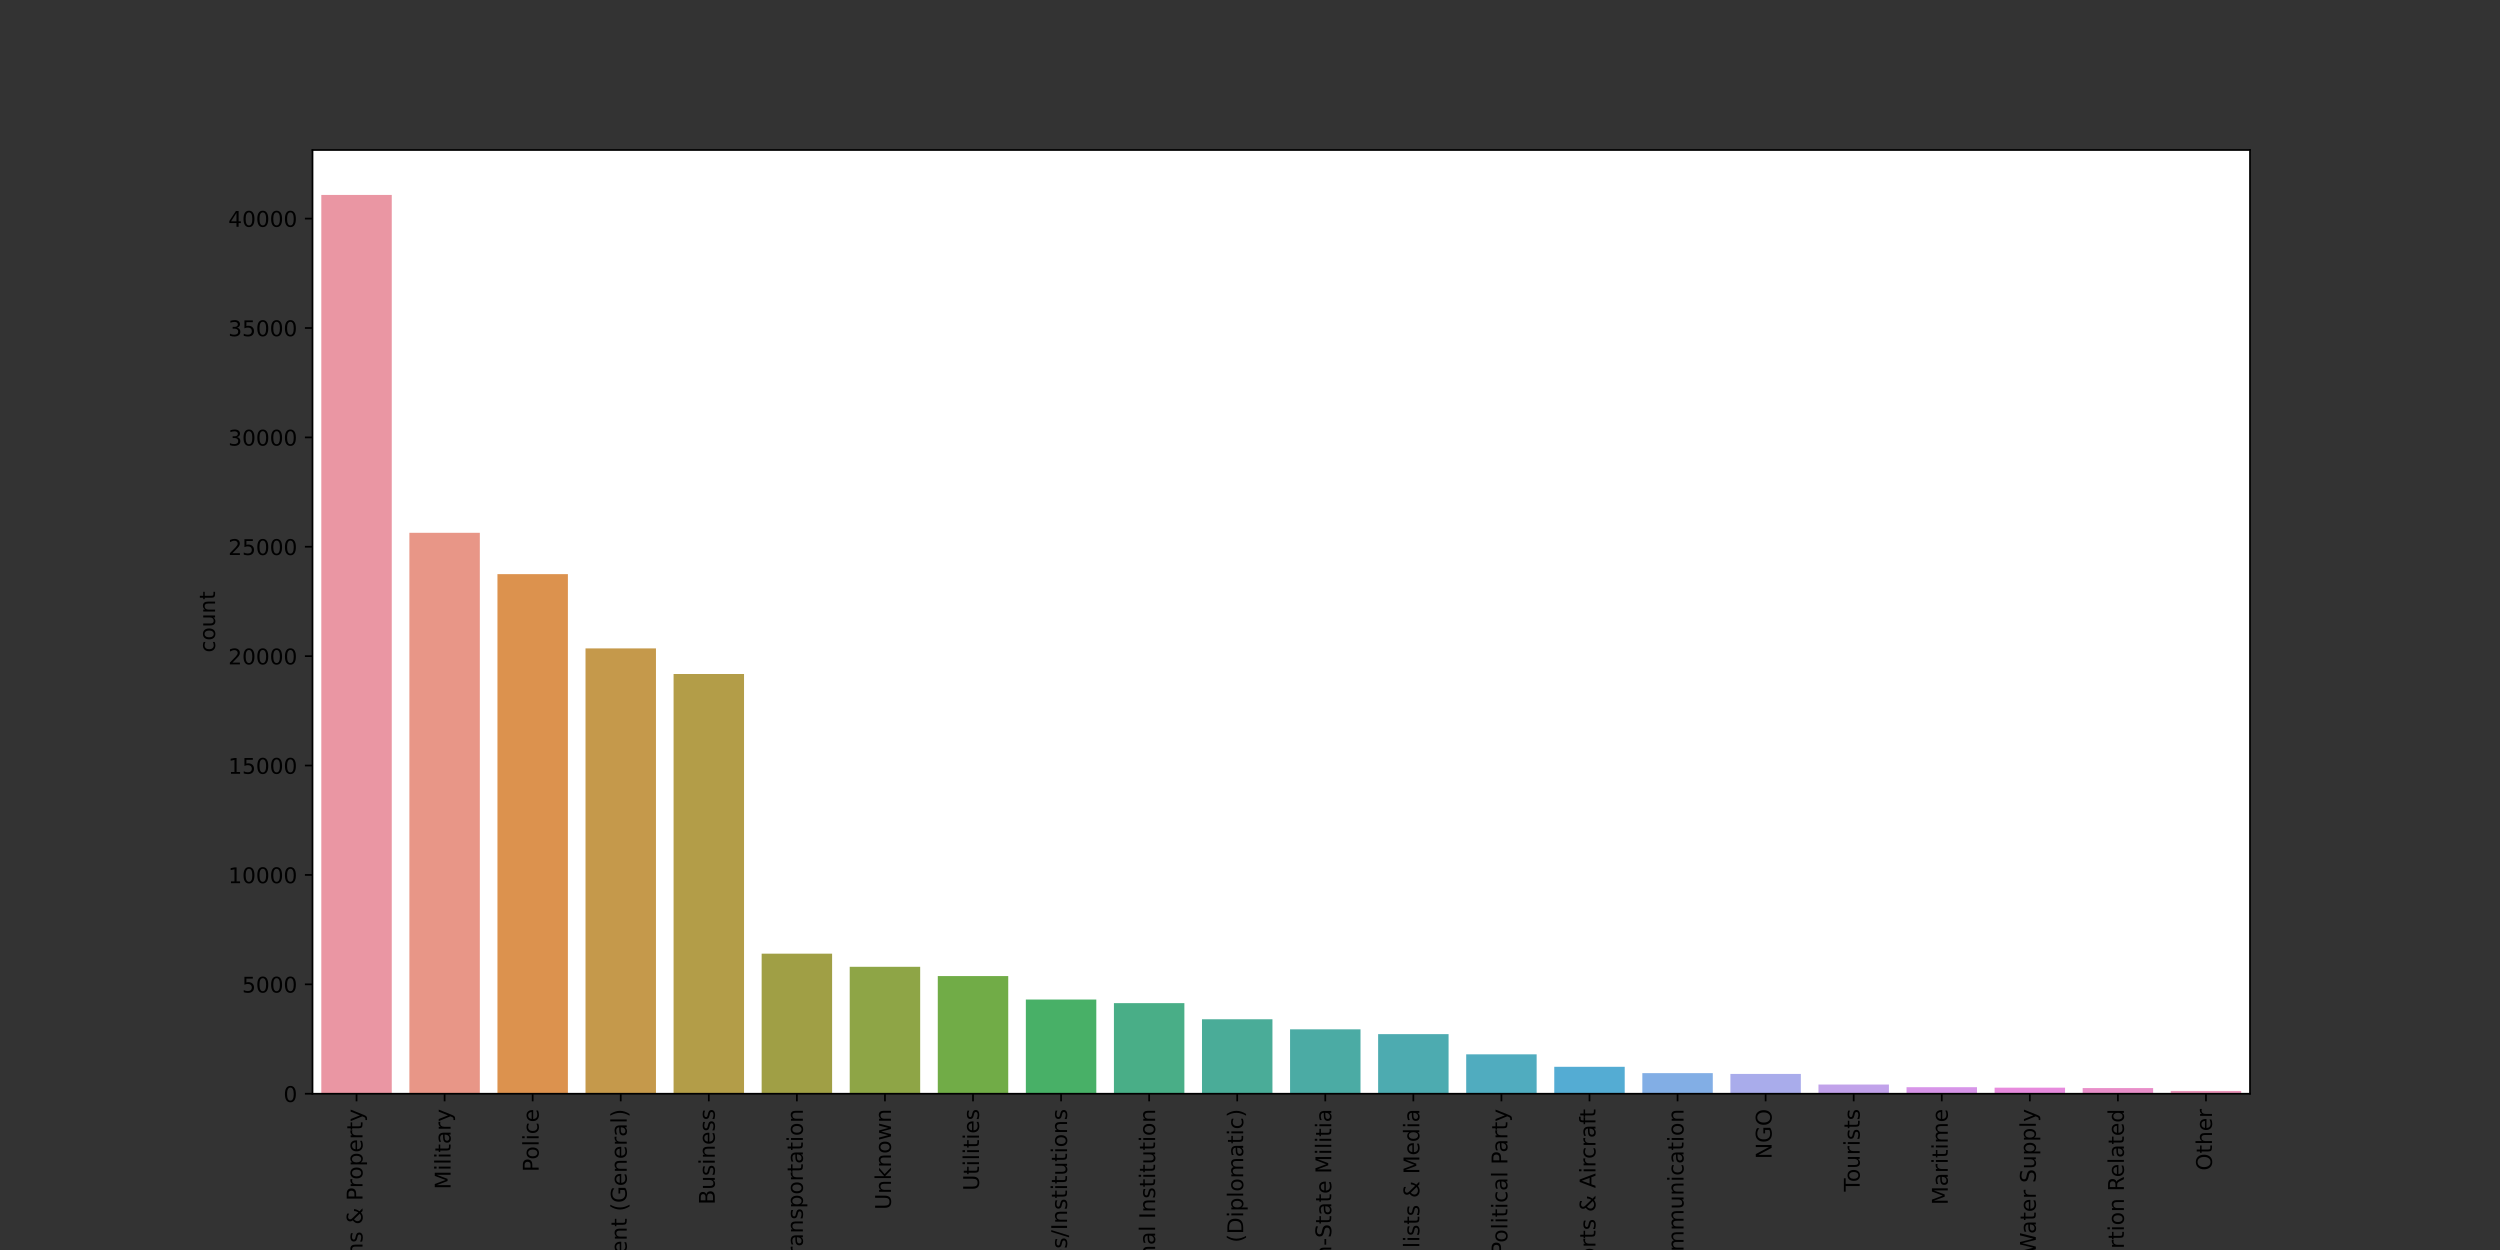 <?xml version="1.0" encoding="utf-8" standalone="no"?>
<!DOCTYPE svg PUBLIC "-//W3C//DTD SVG 1.1//EN"
  "http://www.w3.org/Graphics/SVG/1.1/DTD/svg11.dtd">
<!-- Created with matplotlib (https://matplotlib.org/) -->
<svg height="576pt" version="1.1" viewBox="0 0 1152 576" width="1152pt" xmlns="http://www.w3.org/2000/svg" xmlns:xlink="http://www.w3.org/1999/xlink">
 <rect x="0" y="0" width="1152" height="576" fill="#333333" stroke="none"/>
 <defs>
  <style type="text/css">*{stroke-linecap:butt;stroke-linejoin:round;}</style>
 </defs>
 <g id="figure_1">
  <g id="patch_1">
   <path d="M 0 576 
L 1152 576 
L 1152 0 
L 0 0 
z
" style="fill:none;"/>
  </g>
  <g id="axes_1">
   <g id="patch_2">
    <path d="M 144 504 
L 1036.8 504 
L 1036.8 69.12 
L 144 69.12 
z
" style="fill:#ffffff;"/>
   </g>
   <g id="patch_3">
    <path clip-path="url(#paa1dab280c)" d="M 148.058 504 
L 180.524 504 
L 180.524 89.829 
L 148.058 89.829 
z
" style="fill:#ea96a3;"/>
   </g>
   <g id="patch_4">
    <path clip-path="url(#paa1dab280c)" d="M 188.64 504 
L 221.105 504 
L 221.105 245.526 
L 188.64 245.526 
z
" style="fill:#e89687;"/>
   </g>
   <g id="patch_5">
    <path clip-path="url(#paa1dab280c)" d="M 229.222 504 
L 261.687 504 
L 261.687 264.571 
L 229.222 264.571 
z
" style="fill:#dc924e;"/>
   </g>
   <g id="patch_6">
    <path clip-path="url(#paa1dab280c)" d="M 269.804 504 
L 302.269 504 
L 302.269 298.79 
L 269.804 298.79 
z
" style="fill:#c5994b;"/>
   </g>
   <g id="patch_7">
    <path clip-path="url(#paa1dab280c)" d="M 310.385 504 
L 342.851 504 
L 342.851 310.565 
L 310.385 310.565 
z
" style="fill:#b39d48;"/>
   </g>
   <g id="patch_8">
    <path clip-path="url(#paa1dab280c)" d="M 350.967 504 
L 383.433 504 
L 383.433 439.445 
L 350.967 439.445 
z
" style="fill:#a09f45;"/>
   </g>
   <g id="patch_9">
    <path clip-path="url(#paa1dab280c)" d="M 391.549 504 
L 424.015 504 
L 424.015 445.494 
L 391.549 445.494 
z
" style="fill:#8ea546;"/>
   </g>
   <g id="patch_10">
    <path clip-path="url(#paa1dab280c)" d="M 432.131 504 
L 464.596 504 
L 464.596 449.779 
L 432.131 449.779 
z
" style="fill:#71ac47;"/>
   </g>
   <g id="patch_11">
    <path clip-path="url(#paa1dab280c)" d="M 472.713 504 
L 505.178 504 
L 505.178 460.577 
L 472.713 460.577 
z
" style="fill:#48b067;"/>
   </g>
   <g id="patch_12">
    <path clip-path="url(#paa1dab280c)" d="M 513.295 504 
L 545.76 504 
L 545.76 462.23 
L 513.295 462.23 
z
" style="fill:#49ae87;"/>
   </g>
   <g id="patch_13">
    <path clip-path="url(#paa1dab280c)" d="M 553.876 504 
L 586.342 504 
L 586.342 469.691 
L 553.876 469.691 
z
" style="fill:#4aac98;"/>
   </g>
   <g id="patch_14">
    <path clip-path="url(#paa1dab280c)" d="M 594.458 504 
L 626.924 504 
L 626.924 474.328 
L 594.458 474.328 
z
" style="fill:#4baba4;"/>
   </g>
   <g id="patch_15">
    <path clip-path="url(#paa1dab280c)" d="M 635.04 504 
L 667.505 504 
L 667.505 476.526 
L 635.04 476.526 
z
" style="fill:#4dabb0;"/>
   </g>
   <g id="patch_16">
    <path clip-path="url(#paa1dab280c)" d="M 675.622 504 
L 708.087 504 
L 708.087 485.822 
L 675.622 485.822 
z
" style="fill:#50acbf;"/>
   </g>
   <g id="patch_17">
    <path clip-path="url(#paa1dab280c)" d="M 716.204 504 
L 748.669 504 
L 748.669 491.569 
L 716.204 491.569 
z
" style="fill:#54acd3;"/>
   </g>
   <g id="patch_18">
    <path clip-path="url(#paa1dab280c)" d="M 756.785 504 
L 789.251 504 
L 789.251 494.513 
L 756.785 494.513 
z
" style="fill:#82aee5;"/>
   </g>
   <g id="patch_19">
    <path clip-path="url(#paa1dab280c)" d="M 797.367 504 
L 829.833 504 
L 829.833 494.866 
L 797.367 494.866 
z
" style="fill:#a9aceb;"/>
   </g>
   <g id="patch_20">
    <path clip-path="url(#paa1dab280c)" d="M 837.949 504 
L 870.415 504 
L 870.415 499.755 
L 837.949 499.755 
z
" style="fill:#c1a2ea;"/>
   </g>
   <g id="patch_21">
    <path clip-path="url(#paa1dab280c)" d="M 878.531 504 
L 910.996 504 
L 910.996 500.985 
L 878.531 500.985 
z
" style="fill:#d795e8;"/>
   </g>
   <g id="patch_22">
    <path clip-path="url(#paa1dab280c)" d="M 919.113 504 
L 951.578 504 
L 951.578 501.197 
L 919.113 501.197 
z
" style="fill:#e78bdd;"/>
   </g>
   <g id="patch_23">
    <path clip-path="url(#paa1dab280c)" d="M 959.695 504 
L 992.16 504 
L 992.16 501.389 
L 959.695 501.389 
z
" style="fill:#e88fc9;"/>
   </g>
   <g id="patch_24">
    <path clip-path="url(#paa1dab280c)" d="M 1000.276 504 
L 1032.742 504 
L 1032.742 502.709 
L 1000.276 502.709 
z
" style="fill:#e993b7;"/>
   </g>
   <g id="matplotlib.axis_1">
    <g id="xtick_1">
     <g id="line2d_1">
      <defs>
       <path d="M 0 0 
L 0 3.5 
" id="ma58466dfa9" style="stroke:#000000;stroke-width:0.8;"/>
      </defs>
      <g>
       <use style="stroke:#000000;stroke-width:0.8;" x="164.291" xlink:href="#ma58466dfa9" y="504"/>
      </g>
     </g>
     <g id="text_1">
      <!-- Private Citizens &amp; Property -->
      <g transform="translate(167.05 644.916)rotate(-90)scale(0.1 -0.1)">
       <defs>
        <path d="M 19.672 64.797 
L 19.672 37.406 
L 32.078 37.406 
Q 38.969 37.406 42.719 40.969 
Q 46.484 44.531 46.484 51.125 
Q 46.484 57.672 42.719 61.234 
Q 38.969 64.797 32.078 64.797 
z
M 9.812 72.906 
L 32.078 72.906 
Q 44.344 72.906 50.609 67.359 
Q 56.891 61.812 56.891 51.125 
Q 56.891 40.328 50.609 34.812 
Q 44.344 29.297 32.078 29.297 
L 19.672 29.297 
L 19.672 0 
L 9.812 0 
z
" id="DejaVuSans-80"/>
        <path d="M 41.109 46.297 
Q 39.594 47.172 37.812 47.578 
Q 36.031 48 33.891 48 
Q 26.266 48 22.188 43.047 
Q 18.109 38.094 18.109 28.812 
L 18.109 0 
L 9.078 0 
L 9.078 54.688 
L 18.109 54.688 
L 18.109 46.188 
Q 20.953 51.172 25.484 53.578 
Q 30.031 56 36.531 56 
Q 37.453 56 38.578 55.875 
Q 39.703 55.766 41.062 55.516 
z
" id="DejaVuSans-114"/>
        <path d="M 9.422 54.688 
L 18.406 54.688 
L 18.406 0 
L 9.422 0 
z
M 9.422 75.984 
L 18.406 75.984 
L 18.406 64.594 
L 9.422 64.594 
z
" id="DejaVuSans-105"/>
        <path d="M 2.984 54.688 
L 12.5 54.688 
L 29.594 8.797 
L 46.688 54.688 
L 56.203 54.688 
L 35.688 0 
L 23.484 0 
z
" id="DejaVuSans-118"/>
        <path d="M 34.281 27.484 
Q 23.391 27.484 19.188 25 
Q 14.984 22.516 14.984 16.5 
Q 14.984 11.719 18.141 8.906 
Q 21.297 6.109 26.703 6.109 
Q 34.188 6.109 38.703 11.406 
Q 43.219 16.703 43.219 25.484 
L 43.219 27.484 
z
M 52.203 31.203 
L 52.203 0 
L 43.219 0 
L 43.219 8.297 
Q 40.141 3.328 35.547 0.953 
Q 30.953 -1.422 24.312 -1.422 
Q 15.922 -1.422 10.953 3.297 
Q 6 8.016 6 15.922 
Q 6 25.141 12.172 29.828 
Q 18.359 34.516 30.609 34.516 
L 43.219 34.516 
L 43.219 35.406 
Q 43.219 41.609 39.141 45 
Q 35.062 48.391 27.688 48.391 
Q 23 48.391 18.547 47.266 
Q 14.109 46.141 10.016 43.891 
L 10.016 52.203 
Q 14.938 54.109 19.578 55.047 
Q 24.219 56 28.609 56 
Q 40.484 56 46.344 49.844 
Q 52.203 43.703 52.203 31.203 
z
" id="DejaVuSans-97"/>
        <path d="M 18.312 70.219 
L 18.312 54.688 
L 36.812 54.688 
L 36.812 47.703 
L 18.312 47.703 
L 18.312 18.016 
Q 18.312 11.328 20.141 9.422 
Q 21.969 7.516 27.594 7.516 
L 36.812 7.516 
L 36.812 0 
L 27.594 0 
Q 17.188 0 13.234 3.875 
Q 9.281 7.766 9.281 18.016 
L 9.281 47.703 
L 2.688 47.703 
L 2.688 54.688 
L 9.281 54.688 
L 9.281 70.219 
z
" id="DejaVuSans-116"/>
        <path d="M 56.203 29.594 
L 56.203 25.203 
L 14.891 25.203 
Q 15.484 15.922 20.484 11.062 
Q 25.484 6.203 34.422 6.203 
Q 39.594 6.203 44.453 7.469 
Q 49.312 8.734 54.109 11.281 
L 54.109 2.781 
Q 49.266 0.734 44.188 -0.344 
Q 39.109 -1.422 33.891 -1.422 
Q 20.797 -1.422 13.156 6.188 
Q 5.516 13.812 5.516 26.812 
Q 5.516 40.234 12.766 48.109 
Q 20.016 56 32.328 56 
Q 43.359 56 49.781 48.891 
Q 56.203 41.797 56.203 29.594 
z
M 47.219 32.234 
Q 47.125 39.594 43.094 43.984 
Q 39.062 48.391 32.422 48.391 
Q 24.906 48.391 20.391 44.141 
Q 15.875 39.891 15.188 32.172 
z
" id="DejaVuSans-101"/>
        <path id="DejaVuSans-32"/>
        <path d="M 64.406 67.281 
L 64.406 56.891 
Q 59.422 61.531 53.781 63.812 
Q 48.141 66.109 41.797 66.109 
Q 29.297 66.109 22.656 58.469 
Q 16.016 50.828 16.016 36.375 
Q 16.016 21.969 22.656 14.328 
Q 29.297 6.688 41.797 6.688 
Q 48.141 6.688 53.781 8.984 
Q 59.422 11.281 64.406 15.922 
L 64.406 5.609 
Q 59.234 2.094 53.438 0.328 
Q 47.656 -1.422 41.219 -1.422 
Q 24.656 -1.422 15.125 8.703 
Q 5.609 18.844 5.609 36.375 
Q 5.609 53.953 15.125 64.078 
Q 24.656 74.219 41.219 74.219 
Q 47.75 74.219 53.531 72.484 
Q 59.328 70.75 64.406 67.281 
z
" id="DejaVuSans-67"/>
        <path d="M 5.516 54.688 
L 48.188 54.688 
L 48.188 46.484 
L 14.406 7.172 
L 48.188 7.172 
L 48.188 0 
L 4.297 0 
L 4.297 8.203 
L 38.094 47.516 
L 5.516 47.516 
z
" id="DejaVuSans-122"/>
        <path d="M 54.891 33.016 
L 54.891 0 
L 45.906 0 
L 45.906 32.719 
Q 45.906 40.484 42.875 44.328 
Q 39.844 48.188 33.797 48.188 
Q 26.516 48.188 22.312 43.547 
Q 18.109 38.922 18.109 30.906 
L 18.109 0 
L 9.078 0 
L 9.078 54.688 
L 18.109 54.688 
L 18.109 46.188 
Q 21.344 51.125 25.703 53.562 
Q 30.078 56 35.797 56 
Q 45.219 56 50.047 50.172 
Q 54.891 44.344 54.891 33.016 
z
" id="DejaVuSans-110"/>
        <path d="M 44.281 53.078 
L 44.281 44.578 
Q 40.484 46.531 36.375 47.5 
Q 32.281 48.484 27.875 48.484 
Q 21.188 48.484 17.844 46.438 
Q 14.5 44.391 14.5 40.281 
Q 14.5 37.156 16.891 35.375 
Q 19.281 33.594 26.516 31.984 
L 29.594 31.297 
Q 39.156 29.25 43.188 25.516 
Q 47.219 21.781 47.219 15.094 
Q 47.219 7.469 41.188 3.016 
Q 35.156 -1.422 24.609 -1.422 
Q 20.219 -1.422 15.453 -0.562 
Q 10.688 0.297 5.422 2 
L 5.422 11.281 
Q 10.406 8.688 15.234 7.391 
Q 20.062 6.109 24.812 6.109 
Q 31.156 6.109 34.562 8.281 
Q 37.984 10.453 37.984 14.406 
Q 37.984 18.062 35.516 20.016 
Q 33.062 21.969 24.703 23.781 
L 21.578 24.516 
Q 13.234 26.266 9.516 29.906 
Q 5.812 33.547 5.812 39.891 
Q 5.812 47.609 11.281 51.797 
Q 16.75 56 26.812 56 
Q 31.781 56 36.172 55.266 
Q 40.578 54.547 44.281 53.078 
z
" id="DejaVuSans-115"/>
        <path d="M 24.312 39.203 
Q 19.875 35.25 17.797 31.312 
Q 15.719 27.391 15.719 23.094 
Q 15.719 15.969 20.891 11.234 
Q 26.078 6.5 33.891 6.5 
Q 38.531 6.5 42.578 8.031 
Q 46.625 9.578 50.203 12.703 
z
M 31.203 44.672 
L 56 19.281 
Q 58.891 23.641 60.5 28.594 
Q 62.109 33.547 62.406 39.109 
L 71.484 39.109 
Q 70.906 32.672 68.359 26.359 
Q 65.828 20.062 61.281 13.922 
L 74.906 0 
L 62.594 0 
L 55.609 7.172 
Q 50.531 2.828 44.969 0.703 
Q 39.406 -1.422 33.016 -1.422 
Q 21.234 -1.422 13.766 5.297 
Q 6.297 12.016 6.297 22.516 
Q 6.297 28.766 9.562 34.25 
Q 12.844 39.75 19.391 44.578 
Q 17.047 47.656 15.812 50.703 
Q 14.594 53.766 14.594 56.688 
Q 14.594 64.594 20.016 69.406 
Q 25.438 74.219 34.422 74.219 
Q 38.484 74.219 42.5 73.344 
Q 46.531 72.469 50.688 70.703 
L 50.688 61.812 
Q 46.438 64.109 42.578 65.297 
Q 38.719 66.5 35.406 66.5 
Q 30.281 66.5 27.078 63.781 
Q 23.875 61.078 23.875 56.781 
Q 23.875 54.297 25.312 51.781 
Q 26.766 49.266 31.203 44.672 
z
" id="DejaVuSans-38"/>
        <path d="M 30.609 48.391 
Q 23.391 48.391 19.188 42.75 
Q 14.984 37.109 14.984 27.297 
Q 14.984 17.484 19.156 11.844 
Q 23.344 6.203 30.609 6.203 
Q 37.797 6.203 41.984 11.859 
Q 46.188 17.531 46.188 27.297 
Q 46.188 37.016 41.984 42.703 
Q 37.797 48.391 30.609 48.391 
z
M 30.609 56 
Q 42.328 56 49.016 48.375 
Q 55.719 40.766 55.719 27.297 
Q 55.719 13.875 49.016 6.219 
Q 42.328 -1.422 30.609 -1.422 
Q 18.844 -1.422 12.172 6.219 
Q 5.516 13.875 5.516 27.297 
Q 5.516 40.766 12.172 48.375 
Q 18.844 56 30.609 56 
z
" id="DejaVuSans-111"/>
        <path d="M 18.109 8.203 
L 18.109 -20.797 
L 9.078 -20.797 
L 9.078 54.688 
L 18.109 54.688 
L 18.109 46.391 
Q 20.953 51.266 25.266 53.625 
Q 29.594 56 35.594 56 
Q 45.562 56 51.781 48.094 
Q 58.016 40.188 58.016 27.297 
Q 58.016 14.406 51.781 6.484 
Q 45.562 -1.422 35.594 -1.422 
Q 29.594 -1.422 25.266 0.953 
Q 20.953 3.328 18.109 8.203 
z
M 48.688 27.297 
Q 48.688 37.203 44.609 42.844 
Q 40.531 48.484 33.406 48.484 
Q 26.266 48.484 22.188 42.844 
Q 18.109 37.203 18.109 27.297 
Q 18.109 17.391 22.188 11.75 
Q 26.266 6.109 33.406 6.109 
Q 40.531 6.109 44.609 11.75 
Q 48.688 17.391 48.688 27.297 
z
" id="DejaVuSans-112"/>
        <path d="M 32.172 -5.078 
Q 28.375 -14.844 24.75 -17.812 
Q 21.141 -20.797 15.094 -20.797 
L 7.906 -20.797 
L 7.906 -13.281 
L 13.188 -13.281 
Q 16.891 -13.281 18.938 -11.516 
Q 21 -9.766 23.484 -3.219 
L 25.094 0.875 
L 2.984 54.688 
L 12.5 54.688 
L 29.594 11.922 
L 46.688 54.688 
L 56.203 54.688 
z
" id="DejaVuSans-121"/>
       </defs>
       <use xlink:href="#DejaVuSans-80"/>
       <use x="58.553" xlink:href="#DejaVuSans-114"/>
       <use x="99.666" xlink:href="#DejaVuSans-105"/>
       <use x="127.449" xlink:href="#DejaVuSans-118"/>
       <use x="186.629" xlink:href="#DejaVuSans-97"/>
       <use x="247.908" xlink:href="#DejaVuSans-116"/>
       <use x="287.117" xlink:href="#DejaVuSans-101"/>
       <use x="348.641" xlink:href="#DejaVuSans-32"/>
       <use x="380.428" xlink:href="#DejaVuSans-67"/>
       <use x="450.252" xlink:href="#DejaVuSans-105"/>
       <use x="478.035" xlink:href="#DejaVuSans-116"/>
       <use x="517.244" xlink:href="#DejaVuSans-105"/>
       <use x="545.027" xlink:href="#DejaVuSans-122"/>
       <use x="597.518" xlink:href="#DejaVuSans-101"/>
       <use x="659.041" xlink:href="#DejaVuSans-110"/>
       <use x="722.42" xlink:href="#DejaVuSans-115"/>
       <use x="774.52" xlink:href="#DejaVuSans-32"/>
       <use x="806.307" xlink:href="#DejaVuSans-38"/>
       <use x="884.285" xlink:href="#DejaVuSans-32"/>
       <use x="916.072" xlink:href="#DejaVuSans-80"/>
       <use x="974.625" xlink:href="#DejaVuSans-114"/>
       <use x="1013.488" xlink:href="#DejaVuSans-111"/>
       <use x="1074.67" xlink:href="#DejaVuSans-112"/>
       <use x="1138.146" xlink:href="#DejaVuSans-101"/>
       <use x="1199.67" xlink:href="#DejaVuSans-114"/>
       <use x="1240.783" xlink:href="#DejaVuSans-116"/>
       <use x="1279.992" xlink:href="#DejaVuSans-121"/>
      </g>
     </g>
    </g>
    <g id="xtick_2">
     <g id="line2d_2">
      <g>
       <use style="stroke:#000000;stroke-width:0.8;" x="204.873" xlink:href="#ma58466dfa9" y="504"/>
      </g>
     </g>
     <g id="text_2">
      <!-- Military -->
      <g transform="translate(207.632 548.041)rotate(-90)scale(0.1 -0.1)">
       <defs>
        <path d="M 9.812 72.906 
L 24.516 72.906 
L 43.109 23.297 
L 61.812 72.906 
L 76.516 72.906 
L 76.516 0 
L 66.891 0 
L 66.891 64.016 
L 48.094 14.016 
L 38.188 14.016 
L 19.391 64.016 
L 19.391 0 
L 9.812 0 
z
" id="DejaVuSans-77"/>
        <path d="M 9.422 75.984 
L 18.406 75.984 
L 18.406 0 
L 9.422 0 
z
" id="DejaVuSans-108"/>
       </defs>
       <use xlink:href="#DejaVuSans-77"/>
       <use x="86.279" xlink:href="#DejaVuSans-105"/>
       <use x="114.062" xlink:href="#DejaVuSans-108"/>
       <use x="141.846" xlink:href="#DejaVuSans-105"/>
       <use x="169.629" xlink:href="#DejaVuSans-116"/>
       <use x="208.838" xlink:href="#DejaVuSans-97"/>
       <use x="270.117" xlink:href="#DejaVuSans-114"/>
       <use x="311.23" xlink:href="#DejaVuSans-121"/>
      </g>
     </g>
    </g>
    <g id="xtick_3">
     <g id="line2d_3">
      <g>
       <use style="stroke:#000000;stroke-width:0.8;" x="245.455" xlink:href="#ma58466dfa9" y="504"/>
      </g>
     </g>
     <g id="text_3">
      <!-- Police -->
      <g transform="translate(248.214 539.994)rotate(-90)scale(0.1 -0.1)">
       <defs>
        <path d="M 48.781 52.594 
L 48.781 44.188 
Q 44.969 46.297 41.141 47.344 
Q 37.312 48.391 33.406 48.391 
Q 24.656 48.391 19.812 42.844 
Q 14.984 37.312 14.984 27.297 
Q 14.984 17.281 19.812 11.734 
Q 24.656 6.203 33.406 6.203 
Q 37.312 6.203 41.141 7.25 
Q 44.969 8.297 48.781 10.406 
L 48.781 2.094 
Q 45.016 0.344 40.984 -0.531 
Q 36.969 -1.422 32.422 -1.422 
Q 20.062 -1.422 12.781 6.344 
Q 5.516 14.109 5.516 27.297 
Q 5.516 40.672 12.859 48.328 
Q 20.219 56 33.016 56 
Q 37.156 56 41.109 55.141 
Q 45.062 54.297 48.781 52.594 
z
" id="DejaVuSans-99"/>
       </defs>
       <use xlink:href="#DejaVuSans-80"/>
       <use x="56.678" xlink:href="#DejaVuSans-111"/>
       <use x="117.859" xlink:href="#DejaVuSans-108"/>
       <use x="145.643" xlink:href="#DejaVuSans-105"/>
       <use x="173.426" xlink:href="#DejaVuSans-99"/>
       <use x="228.406" xlink:href="#DejaVuSans-101"/>
      </g>
     </g>
    </g>
    <g id="xtick_4">
     <g id="line2d_4">
      <g>
       <use style="stroke:#000000;stroke-width:0.8;" x="286.036" xlink:href="#ma58466dfa9" y="504"/>
      </g>
     </g>
     <g id="text_4">
      <!-- Government (General) -->
      <g transform="translate(288.796 623.755)rotate(-90)scale(0.1 -0.1)">
       <defs>
        <path d="M 59.516 10.406 
L 59.516 29.984 
L 43.406 29.984 
L 43.406 38.094 
L 69.281 38.094 
L 69.281 6.781 
Q 63.578 2.734 56.688 0.656 
Q 49.812 -1.422 42 -1.422 
Q 24.906 -1.422 15.25 8.562 
Q 5.609 18.562 5.609 36.375 
Q 5.609 54.25 15.25 64.234 
Q 24.906 74.219 42 74.219 
Q 49.125 74.219 55.547 72.453 
Q 61.969 70.703 67.391 67.281 
L 67.391 56.781 
Q 61.922 61.422 55.766 63.766 
Q 49.609 66.109 42.828 66.109 
Q 29.438 66.109 22.719 58.641 
Q 16.016 51.172 16.016 36.375 
Q 16.016 21.625 22.719 14.156 
Q 29.438 6.688 42.828 6.688 
Q 48.047 6.688 52.141 7.594 
Q 56.25 8.5 59.516 10.406 
z
" id="DejaVuSans-71"/>
        <path d="M 52 44.188 
Q 55.375 50.25 60.062 53.125 
Q 64.75 56 71.094 56 
Q 79.641 56 84.281 50.016 
Q 88.922 44.047 88.922 33.016 
L 88.922 0 
L 79.891 0 
L 79.891 32.719 
Q 79.891 40.578 77.094 44.375 
Q 74.312 48.188 68.609 48.188 
Q 61.625 48.188 57.562 43.547 
Q 53.516 38.922 53.516 30.906 
L 53.516 0 
L 44.484 0 
L 44.484 32.719 
Q 44.484 40.625 41.703 44.406 
Q 38.922 48.188 33.109 48.188 
Q 26.219 48.188 22.156 43.531 
Q 18.109 38.875 18.109 30.906 
L 18.109 0 
L 9.078 0 
L 9.078 54.688 
L 18.109 54.688 
L 18.109 46.188 
Q 21.188 51.219 25.484 53.609 
Q 29.781 56 35.688 56 
Q 41.656 56 45.828 52.969 
Q 50 49.953 52 44.188 
z
" id="DejaVuSans-109"/>
        <path d="M 31 75.875 
Q 24.469 64.656 21.281 53.656 
Q 18.109 42.672 18.109 31.391 
Q 18.109 20.125 21.312 9.062 
Q 24.516 -2 31 -13.188 
L 23.188 -13.188 
Q 15.875 -1.703 12.234 9.375 
Q 8.594 20.453 8.594 31.391 
Q 8.594 42.281 12.203 53.312 
Q 15.828 64.359 23.188 75.875 
z
" id="DejaVuSans-40"/>
        <path d="M 8.016 75.875 
L 15.828 75.875 
Q 23.141 64.359 26.781 53.312 
Q 30.422 42.281 30.422 31.391 
Q 30.422 20.453 26.781 9.375 
Q 23.141 -1.703 15.828 -13.188 
L 8.016 -13.188 
Q 14.5 -2 17.703 9.062 
Q 20.906 20.125 20.906 31.391 
Q 20.906 42.672 17.703 53.656 
Q 14.5 64.656 8.016 75.875 
z
" id="DejaVuSans-41"/>
       </defs>
       <use xlink:href="#DejaVuSans-71"/>
       <use x="77.49" xlink:href="#DejaVuSans-111"/>
       <use x="138.672" xlink:href="#DejaVuSans-118"/>
       <use x="197.852" xlink:href="#DejaVuSans-101"/>
       <use x="259.375" xlink:href="#DejaVuSans-114"/>
       <use x="298.738" xlink:href="#DejaVuSans-110"/>
       <use x="362.117" xlink:href="#DejaVuSans-109"/>
       <use x="459.529" xlink:href="#DejaVuSans-101"/>
       <use x="521.053" xlink:href="#DejaVuSans-110"/>
       <use x="584.432" xlink:href="#DejaVuSans-116"/>
       <use x="623.641" xlink:href="#DejaVuSans-32"/>
       <use x="655.428" xlink:href="#DejaVuSans-40"/>
       <use x="694.441" xlink:href="#DejaVuSans-71"/>
       <use x="771.932" xlink:href="#DejaVuSans-101"/>
       <use x="833.455" xlink:href="#DejaVuSans-110"/>
       <use x="896.834" xlink:href="#DejaVuSans-101"/>
       <use x="958.357" xlink:href="#DejaVuSans-114"/>
       <use x="999.471" xlink:href="#DejaVuSans-97"/>
       <use x="1060.75" xlink:href="#DejaVuSans-108"/>
       <use x="1088.533" xlink:href="#DejaVuSans-41"/>
      </g>
     </g>
    </g>
    <g id="xtick_5">
     <g id="line2d_5">
      <g>
       <use style="stroke:#000000;stroke-width:0.8;" x="326.618" xlink:href="#ma58466dfa9" y="504"/>
      </g>
     </g>
     <g id="text_5">
      <!-- Business -->
      <g transform="translate(329.378 555.095)rotate(-90)scale(0.1 -0.1)">
       <defs>
        <path d="M 19.672 34.812 
L 19.672 8.109 
L 35.5 8.109 
Q 43.453 8.109 47.281 11.406 
Q 51.125 14.703 51.125 21.484 
Q 51.125 28.328 47.281 31.562 
Q 43.453 34.812 35.5 34.812 
z
M 19.672 64.797 
L 19.672 42.828 
L 34.281 42.828 
Q 41.5 42.828 45.031 45.531 
Q 48.578 48.25 48.578 53.812 
Q 48.578 59.328 45.031 62.062 
Q 41.5 64.797 34.281 64.797 
z
M 9.812 72.906 
L 35.016 72.906 
Q 46.297 72.906 52.391 68.219 
Q 58.5 63.531 58.5 54.891 
Q 58.5 48.188 55.375 44.234 
Q 52.25 40.281 46.188 39.312 
Q 53.469 37.75 57.5 32.781 
Q 61.531 27.828 61.531 20.406 
Q 61.531 10.641 54.891 5.312 
Q 48.25 0 35.984 0 
L 9.812 0 
z
" id="DejaVuSans-66"/>
        <path d="M 8.5 21.578 
L 8.5 54.688 
L 17.484 54.688 
L 17.484 21.922 
Q 17.484 14.156 20.5 10.266 
Q 23.531 6.391 29.594 6.391 
Q 36.859 6.391 41.078 11.031 
Q 45.312 15.672 45.312 23.688 
L 45.312 54.688 
L 54.297 54.688 
L 54.297 0 
L 45.312 0 
L 45.312 8.406 
Q 42.047 3.422 37.719 1 
Q 33.406 -1.422 27.688 -1.422 
Q 18.266 -1.422 13.375 4.438 
Q 8.5 10.297 8.5 21.578 
z
M 31.109 56 
z
" id="DejaVuSans-117"/>
       </defs>
       <use xlink:href="#DejaVuSans-66"/>
       <use x="68.604" xlink:href="#DejaVuSans-117"/>
       <use x="131.982" xlink:href="#DejaVuSans-115"/>
       <use x="184.082" xlink:href="#DejaVuSans-105"/>
       <use x="211.865" xlink:href="#DejaVuSans-110"/>
       <use x="275.244" xlink:href="#DejaVuSans-101"/>
       <use x="336.768" xlink:href="#DejaVuSans-115"/>
       <use x="388.867" xlink:href="#DejaVuSans-115"/>
      </g>
     </g>
    </g>
    <g id="xtick_6">
     <g id="line2d_6">
      <g>
       <use style="stroke:#000000;stroke-width:0.8;" x="367.2" xlink:href="#ma58466dfa9" y="504"/>
      </g>
     </g>
     <g id="text_6">
      <!-- Transportation -->
      <g transform="translate(369.959 583.2)rotate(-90)scale(0.1 -0.1)">
       <defs>
        <path d="M -0.297 72.906 
L 61.375 72.906 
L 61.375 64.594 
L 35.5 64.594 
L 35.5 0 
L 25.594 0 
L 25.594 64.594 
L -0.297 64.594 
z
" id="DejaVuSans-84"/>
       </defs>
       <use xlink:href="#DejaVuSans-84"/>
       <use x="46.334" xlink:href="#DejaVuSans-114"/>
       <use x="87.447" xlink:href="#DejaVuSans-97"/>
       <use x="148.727" xlink:href="#DejaVuSans-110"/>
       <use x="212.105" xlink:href="#DejaVuSans-115"/>
       <use x="264.205" xlink:href="#DejaVuSans-112"/>
       <use x="327.682" xlink:href="#DejaVuSans-111"/>
       <use x="388.863" xlink:href="#DejaVuSans-114"/>
       <use x="429.977" xlink:href="#DejaVuSans-116"/>
       <use x="469.186" xlink:href="#DejaVuSans-97"/>
       <use x="530.465" xlink:href="#DejaVuSans-116"/>
       <use x="569.674" xlink:href="#DejaVuSans-105"/>
       <use x="597.457" xlink:href="#DejaVuSans-111"/>
       <use x="658.639" xlink:href="#DejaVuSans-110"/>
      </g>
     </g>
    </g>
    <g id="xtick_7">
     <g id="line2d_7">
      <g>
       <use style="stroke:#000000;stroke-width:0.8;" x="407.782" xlink:href="#ma58466dfa9" y="504"/>
      </g>
     </g>
     <g id="text_7">
      <!-- Unknown -->
      <g transform="translate(410.541 557.419)rotate(-90)scale(0.1 -0.1)">
       <defs>
        <path d="M 8.688 72.906 
L 18.609 72.906 
L 18.609 28.609 
Q 18.609 16.891 22.844 11.734 
Q 27.094 6.594 36.625 6.594 
Q 46.094 6.594 50.344 11.734 
Q 54.594 16.891 54.594 28.609 
L 54.594 72.906 
L 64.5 72.906 
L 64.5 27.391 
Q 64.5 13.141 57.438 5.859 
Q 50.391 -1.422 36.625 -1.422 
Q 22.797 -1.422 15.734 5.859 
Q 8.688 13.141 8.688 27.391 
z
" id="DejaVuSans-85"/>
        <path d="M 9.078 75.984 
L 18.109 75.984 
L 18.109 31.109 
L 44.922 54.688 
L 56.391 54.688 
L 27.391 29.109 
L 57.625 0 
L 45.906 0 
L 18.109 26.703 
L 18.109 0 
L 9.078 0 
z
" id="DejaVuSans-107"/>
        <path d="M 4.203 54.688 
L 13.188 54.688 
L 24.422 12.016 
L 35.594 54.688 
L 46.188 54.688 
L 57.422 12.016 
L 68.609 54.688 
L 77.594 54.688 
L 63.281 0 
L 52.688 0 
L 40.922 44.828 
L 29.109 0 
L 18.5 0 
z
" id="DejaVuSans-119"/>
       </defs>
       <use xlink:href="#DejaVuSans-85"/>
       <use x="73.193" xlink:href="#DejaVuSans-110"/>
       <use x="136.572" xlink:href="#DejaVuSans-107"/>
       <use x="194.482" xlink:href="#DejaVuSans-110"/>
       <use x="257.861" xlink:href="#DejaVuSans-111"/>
       <use x="319.043" xlink:href="#DejaVuSans-119"/>
       <use x="400.83" xlink:href="#DejaVuSans-110"/>
      </g>
     </g>
    </g>
    <g id="xtick_8">
     <g id="line2d_8">
      <g>
       <use style="stroke:#000000;stroke-width:0.8;" x="448.364" xlink:href="#ma58466dfa9" y="504"/>
      </g>
     </g>
     <g id="text_8">
      <!-- Utilities -->
      <g transform="translate(451.123 548.634)rotate(-90)scale(0.1 -0.1)">
       <use xlink:href="#DejaVuSans-85"/>
       <use x="73.193" xlink:href="#DejaVuSans-116"/>
       <use x="112.402" xlink:href="#DejaVuSans-105"/>
       <use x="140.186" xlink:href="#DejaVuSans-108"/>
       <use x="167.969" xlink:href="#DejaVuSans-105"/>
       <use x="195.752" xlink:href="#DejaVuSans-116"/>
       <use x="234.961" xlink:href="#DejaVuSans-105"/>
       <use x="262.744" xlink:href="#DejaVuSans-101"/>
       <use x="324.268" xlink:href="#DejaVuSans-115"/>
      </g>
     </g>
    </g>
    <g id="xtick_9">
     <g id="line2d_9">
      <g>
       <use style="stroke:#000000;stroke-width:0.8;" x="488.945" xlink:href="#ma58466dfa9" y="504"/>
      </g>
     </g>
     <g id="text_9">
      <!-- Religious Figures/Institutions -->
      <g transform="translate(491.705 654.103)rotate(-90)scale(0.1 -0.1)">
       <defs>
        <path d="M 44.391 34.188 
Q 47.562 33.109 50.562 29.594 
Q 53.562 26.078 56.594 19.922 
L 66.609 0 
L 56 0 
L 46.688 18.703 
Q 43.062 26.031 39.672 28.422 
Q 36.281 30.812 30.422 30.812 
L 19.672 30.812 
L 19.672 0 
L 9.812 0 
L 9.812 72.906 
L 32.078 72.906 
Q 44.578 72.906 50.734 67.672 
Q 56.891 62.453 56.891 51.906 
Q 56.891 45.016 53.688 40.469 
Q 50.484 35.938 44.391 34.188 
z
M 19.672 64.797 
L 19.672 38.922 
L 32.078 38.922 
Q 39.203 38.922 42.844 42.219 
Q 46.484 45.516 46.484 51.906 
Q 46.484 58.297 42.844 61.547 
Q 39.203 64.797 32.078 64.797 
z
" id="DejaVuSans-82"/>
        <path d="M 45.406 27.984 
Q 45.406 37.75 41.375 43.109 
Q 37.359 48.484 30.078 48.484 
Q 22.859 48.484 18.828 43.109 
Q 14.797 37.75 14.797 27.984 
Q 14.797 18.266 18.828 12.891 
Q 22.859 7.516 30.078 7.516 
Q 37.359 7.516 41.375 12.891 
Q 45.406 18.266 45.406 27.984 
z
M 54.391 6.781 
Q 54.391 -7.172 48.188 -13.984 
Q 42 -20.797 29.203 -20.797 
Q 24.469 -20.797 20.266 -20.094 
Q 16.062 -19.391 12.109 -17.922 
L 12.109 -9.188 
Q 16.062 -11.328 19.922 -12.344 
Q 23.781 -13.375 27.781 -13.375 
Q 36.625 -13.375 41.016 -8.766 
Q 45.406 -4.156 45.406 5.172 
L 45.406 9.625 
Q 42.625 4.781 38.281 2.391 
Q 33.938 0 27.875 0 
Q 17.828 0 11.672 7.656 
Q 5.516 15.328 5.516 27.984 
Q 5.516 40.672 11.672 48.328 
Q 17.828 56 27.875 56 
Q 33.938 56 38.281 53.609 
Q 42.625 51.219 45.406 46.391 
L 45.406 54.688 
L 54.391 54.688 
z
" id="DejaVuSans-103"/>
        <path d="M 9.812 72.906 
L 51.703 72.906 
L 51.703 64.594 
L 19.672 64.594 
L 19.672 43.109 
L 48.578 43.109 
L 48.578 34.812 
L 19.672 34.812 
L 19.672 0 
L 9.812 0 
z
" id="DejaVuSans-70"/>
        <path d="M 25.391 72.906 
L 33.688 72.906 
L 8.297 -9.281 
L 0 -9.281 
z
" id="DejaVuSans-47"/>
        <path d="M 9.812 72.906 
L 19.672 72.906 
L 19.672 0 
L 9.812 0 
z
" id="DejaVuSans-73"/>
       </defs>
       <use xlink:href="#DejaVuSans-82"/>
       <use x="64.982" xlink:href="#DejaVuSans-101"/>
       <use x="126.506" xlink:href="#DejaVuSans-108"/>
       <use x="154.289" xlink:href="#DejaVuSans-105"/>
       <use x="182.072" xlink:href="#DejaVuSans-103"/>
       <use x="245.549" xlink:href="#DejaVuSans-105"/>
       <use x="273.332" xlink:href="#DejaVuSans-111"/>
       <use x="334.514" xlink:href="#DejaVuSans-117"/>
       <use x="397.893" xlink:href="#DejaVuSans-115"/>
       <use x="449.992" xlink:href="#DejaVuSans-32"/>
       <use x="481.779" xlink:href="#DejaVuSans-70"/>
       <use x="532.049" xlink:href="#DejaVuSans-105"/>
       <use x="559.832" xlink:href="#DejaVuSans-103"/>
       <use x="623.309" xlink:href="#DejaVuSans-117"/>
       <use x="686.688" xlink:href="#DejaVuSans-114"/>
       <use x="725.551" xlink:href="#DejaVuSans-101"/>
       <use x="787.074" xlink:href="#DejaVuSans-115"/>
       <use x="839.174" xlink:href="#DejaVuSans-47"/>
       <use x="872.865" xlink:href="#DejaVuSans-73"/>
       <use x="902.357" xlink:href="#DejaVuSans-110"/>
       <use x="965.736" xlink:href="#DejaVuSans-115"/>
       <use x="1017.836" xlink:href="#DejaVuSans-116"/>
       <use x="1057.045" xlink:href="#DejaVuSans-105"/>
       <use x="1084.828" xlink:href="#DejaVuSans-116"/>
       <use x="1124.037" xlink:href="#DejaVuSans-117"/>
       <use x="1187.416" xlink:href="#DejaVuSans-116"/>
       <use x="1226.625" xlink:href="#DejaVuSans-105"/>
       <use x="1254.408" xlink:href="#DejaVuSans-111"/>
       <use x="1315.59" xlink:href="#DejaVuSans-110"/>
       <use x="1378.969" xlink:href="#DejaVuSans-115"/>
      </g>
     </g>
    </g>
    <g id="xtick_10">
     <g id="line2d_10">
      <g>
       <use style="stroke:#000000;stroke-width:0.8;" x="529.527" xlink:href="#ma58466dfa9" y="504"/>
      </g>
     </g>
     <g id="text_10">
      <!-- Educational Institution -->
      <g transform="translate(532.287 623.478)rotate(-90)scale(0.1 -0.1)">
       <defs>
        <path d="M 9.812 72.906 
L 55.906 72.906 
L 55.906 64.594 
L 19.672 64.594 
L 19.672 43.016 
L 54.391 43.016 
L 54.391 34.719 
L 19.672 34.719 
L 19.672 8.297 
L 56.781 8.297 
L 56.781 0 
L 9.812 0 
z
" id="DejaVuSans-69"/>
        <path d="M 45.406 46.391 
L 45.406 75.984 
L 54.391 75.984 
L 54.391 0 
L 45.406 0 
L 45.406 8.203 
Q 42.578 3.328 38.25 0.953 
Q 33.938 -1.422 27.875 -1.422 
Q 17.969 -1.422 11.734 6.484 
Q 5.516 14.406 5.516 27.297 
Q 5.516 40.188 11.734 48.094 
Q 17.969 56 27.875 56 
Q 33.938 56 38.25 53.625 
Q 42.578 51.266 45.406 46.391 
z
M 14.797 27.297 
Q 14.797 17.391 18.875 11.75 
Q 22.953 6.109 30.078 6.109 
Q 37.203 6.109 41.297 11.75 
Q 45.406 17.391 45.406 27.297 
Q 45.406 37.203 41.297 42.844 
Q 37.203 48.484 30.078 48.484 
Q 22.953 48.484 18.875 42.844 
Q 14.797 37.203 14.797 27.297 
z
" id="DejaVuSans-100"/>
       </defs>
       <use xlink:href="#DejaVuSans-69"/>
       <use x="63.184" xlink:href="#DejaVuSans-100"/>
       <use x="126.66" xlink:href="#DejaVuSans-117"/>
       <use x="190.039" xlink:href="#DejaVuSans-99"/>
       <use x="245.02" xlink:href="#DejaVuSans-97"/>
       <use x="306.299" xlink:href="#DejaVuSans-116"/>
       <use x="345.508" xlink:href="#DejaVuSans-105"/>
       <use x="373.291" xlink:href="#DejaVuSans-111"/>
       <use x="434.473" xlink:href="#DejaVuSans-110"/>
       <use x="497.852" xlink:href="#DejaVuSans-97"/>
       <use x="559.131" xlink:href="#DejaVuSans-108"/>
       <use x="586.914" xlink:href="#DejaVuSans-32"/>
       <use x="618.701" xlink:href="#DejaVuSans-73"/>
       <use x="648.193" xlink:href="#DejaVuSans-110"/>
       <use x="711.572" xlink:href="#DejaVuSans-115"/>
       <use x="763.672" xlink:href="#DejaVuSans-116"/>
       <use x="802.881" xlink:href="#DejaVuSans-105"/>
       <use x="830.664" xlink:href="#DejaVuSans-116"/>
       <use x="869.873" xlink:href="#DejaVuSans-117"/>
       <use x="933.252" xlink:href="#DejaVuSans-116"/>
       <use x="972.461" xlink:href="#DejaVuSans-105"/>
       <use x="1000.244" xlink:href="#DejaVuSans-111"/>
       <use x="1061.426" xlink:href="#DejaVuSans-110"/>
      </g>
     </g>
    </g>
    <g id="xtick_11">
     <g id="line2d_11">
      <g>
       <use style="stroke:#000000;stroke-width:0.8;" x="570.109" xlink:href="#ma58466dfa9" y="504"/>
      </g>
     </g>
     <g id="text_11">
      <!-- Government (Diplomatic) -->
      <g transform="translate(572.868 638.134)rotate(-90)scale(0.1 -0.1)">
       <defs>
        <path d="M 19.672 64.797 
L 19.672 8.109 
L 31.594 8.109 
Q 46.688 8.109 53.688 14.938 
Q 60.688 21.781 60.688 36.531 
Q 60.688 51.172 53.688 57.984 
Q 46.688 64.797 31.594 64.797 
z
M 9.812 72.906 
L 30.078 72.906 
Q 51.266 72.906 61.172 64.094 
Q 71.094 55.281 71.094 36.531 
Q 71.094 17.672 61.125 8.828 
Q 51.172 0 30.078 0 
L 9.812 0 
z
" id="DejaVuSans-68"/>
       </defs>
       <use xlink:href="#DejaVuSans-71"/>
       <use x="77.49" xlink:href="#DejaVuSans-111"/>
       <use x="138.672" xlink:href="#DejaVuSans-118"/>
       <use x="197.852" xlink:href="#DejaVuSans-101"/>
       <use x="259.375" xlink:href="#DejaVuSans-114"/>
       <use x="298.738" xlink:href="#DejaVuSans-110"/>
       <use x="362.117" xlink:href="#DejaVuSans-109"/>
       <use x="459.529" xlink:href="#DejaVuSans-101"/>
       <use x="521.053" xlink:href="#DejaVuSans-110"/>
       <use x="584.432" xlink:href="#DejaVuSans-116"/>
       <use x="623.641" xlink:href="#DejaVuSans-32"/>
       <use x="655.428" xlink:href="#DejaVuSans-40"/>
       <use x="694.441" xlink:href="#DejaVuSans-68"/>
       <use x="771.443" xlink:href="#DejaVuSans-105"/>
       <use x="799.227" xlink:href="#DejaVuSans-112"/>
       <use x="862.703" xlink:href="#DejaVuSans-108"/>
       <use x="890.486" xlink:href="#DejaVuSans-111"/>
       <use x="951.668" xlink:href="#DejaVuSans-109"/>
       <use x="1049.08" xlink:href="#DejaVuSans-97"/>
       <use x="1110.359" xlink:href="#DejaVuSans-116"/>
       <use x="1149.568" xlink:href="#DejaVuSans-105"/>
       <use x="1177.352" xlink:href="#DejaVuSans-99"/>
       <use x="1232.332" xlink:href="#DejaVuSans-41"/>
      </g>
     </g>
    </g>
    <g id="xtick_12">
     <g id="line2d_12">
      <g>
       <use style="stroke:#000000;stroke-width:0.8;" x="610.691" xlink:href="#ma58466dfa9" y="504"/>
      </g>
     </g>
     <g id="text_12">
      <!-- Terrorists/Non-State Militia -->
      <g transform="translate(613.45 643.081)rotate(-90)scale(0.1 -0.1)">
       <defs>
        <path d="M 9.812 72.906 
L 23.094 72.906 
L 55.422 11.922 
L 55.422 72.906 
L 64.984 72.906 
L 64.984 0 
L 51.703 0 
L 19.391 60.984 
L 19.391 0 
L 9.812 0 
z
" id="DejaVuSans-78"/>
        <path d="M 4.891 31.391 
L 31.203 31.391 
L 31.203 23.391 
L 4.891 23.391 
z
" id="DejaVuSans-45"/>
        <path d="M 53.516 70.516 
L 53.516 60.891 
Q 47.906 63.578 42.922 64.891 
Q 37.938 66.219 33.297 66.219 
Q 25.25 66.219 20.875 63.094 
Q 16.5 59.969 16.5 54.203 
Q 16.5 49.359 19.406 46.891 
Q 22.312 44.438 30.422 42.922 
L 36.375 41.703 
Q 47.406 39.594 52.656 34.297 
Q 57.906 29 57.906 20.125 
Q 57.906 9.516 50.797 4.047 
Q 43.703 -1.422 29.984 -1.422 
Q 24.812 -1.422 18.969 -0.25 
Q 13.141 0.922 6.891 3.219 
L 6.891 13.375 
Q 12.891 10.016 18.656 8.297 
Q 24.422 6.594 29.984 6.594 
Q 38.422 6.594 43.016 9.906 
Q 47.609 13.234 47.609 19.391 
Q 47.609 24.75 44.312 27.781 
Q 41.016 30.812 33.5 32.328 
L 27.484 33.5 
Q 16.453 35.688 11.516 40.375 
Q 6.594 45.062 6.594 53.422 
Q 6.594 63.094 13.406 68.656 
Q 20.219 74.219 32.172 74.219 
Q 37.312 74.219 42.625 73.281 
Q 47.953 72.359 53.516 70.516 
z
" id="DejaVuSans-83"/>
       </defs>
       <use xlink:href="#DejaVuSans-84"/>
       <use x="44.084" xlink:href="#DejaVuSans-101"/>
       <use x="105.607" xlink:href="#DejaVuSans-114"/>
       <use x="144.971" xlink:href="#DejaVuSans-114"/>
       <use x="183.834" xlink:href="#DejaVuSans-111"/>
       <use x="245.016" xlink:href="#DejaVuSans-114"/>
       <use x="286.129" xlink:href="#DejaVuSans-105"/>
       <use x="313.912" xlink:href="#DejaVuSans-115"/>
       <use x="366.012" xlink:href="#DejaVuSans-116"/>
       <use x="405.221" xlink:href="#DejaVuSans-115"/>
       <use x="457.32" xlink:href="#DejaVuSans-47"/>
       <use x="491.012" xlink:href="#DejaVuSans-78"/>
       <use x="565.816" xlink:href="#DejaVuSans-111"/>
       <use x="626.998" xlink:href="#DejaVuSans-110"/>
       <use x="690.377" xlink:href="#DejaVuSans-45"/>
       <use x="726.461" xlink:href="#DejaVuSans-83"/>
       <use x="789.938" xlink:href="#DejaVuSans-116"/>
       <use x="829.146" xlink:href="#DejaVuSans-97"/>
       <use x="890.426" xlink:href="#DejaVuSans-116"/>
       <use x="929.635" xlink:href="#DejaVuSans-101"/>
       <use x="991.158" xlink:href="#DejaVuSans-32"/>
       <use x="1022.945" xlink:href="#DejaVuSans-77"/>
       <use x="1109.225" xlink:href="#DejaVuSans-105"/>
       <use x="1137.008" xlink:href="#DejaVuSans-108"/>
       <use x="1164.791" xlink:href="#DejaVuSans-105"/>
       <use x="1192.574" xlink:href="#DejaVuSans-116"/>
       <use x="1231.783" xlink:href="#DejaVuSans-105"/>
       <use x="1259.566" xlink:href="#DejaVuSans-97"/>
      </g>
     </g>
    </g>
    <g id="xtick_13">
     <g id="line2d_13">
      <g>
       <use style="stroke:#000000;stroke-width:0.8;" x="651.273" xlink:href="#ma58466dfa9" y="504"/>
      </g>
     </g>
     <g id="text_13">
      <!-- Journalists &amp; Media -->
      <g transform="translate(654.032 606.894)rotate(-90)scale(0.1 -0.1)">
       <defs>
        <path d="M 9.812 72.906 
L 19.672 72.906 
L 19.672 5.078 
Q 19.672 -8.109 14.672 -14.062 
Q 9.672 -20.016 -1.422 -20.016 
L -5.172 -20.016 
L -5.172 -11.719 
L -2.094 -11.719 
Q 4.438 -11.719 7.125 -8.047 
Q 9.812 -4.391 9.812 5.078 
z
" id="DejaVuSans-74"/>
       </defs>
       <use xlink:href="#DejaVuSans-74"/>
       <use x="29.492" xlink:href="#DejaVuSans-111"/>
       <use x="90.674" xlink:href="#DejaVuSans-117"/>
       <use x="154.053" xlink:href="#DejaVuSans-114"/>
       <use x="193.416" xlink:href="#DejaVuSans-110"/>
       <use x="256.795" xlink:href="#DejaVuSans-97"/>
       <use x="318.074" xlink:href="#DejaVuSans-108"/>
       <use x="345.857" xlink:href="#DejaVuSans-105"/>
       <use x="373.641" xlink:href="#DejaVuSans-115"/>
       <use x="425.74" xlink:href="#DejaVuSans-116"/>
       <use x="464.949" xlink:href="#DejaVuSans-115"/>
       <use x="517.049" xlink:href="#DejaVuSans-32"/>
       <use x="548.836" xlink:href="#DejaVuSans-38"/>
       <use x="626.814" xlink:href="#DejaVuSans-32"/>
       <use x="658.602" xlink:href="#DejaVuSans-77"/>
       <use x="744.881" xlink:href="#DejaVuSans-101"/>
       <use x="806.404" xlink:href="#DejaVuSans-100"/>
       <use x="869.881" xlink:href="#DejaVuSans-105"/>
       <use x="897.664" xlink:href="#DejaVuSans-97"/>
      </g>
     </g>
    </g>
    <g id="xtick_14">
     <g id="line2d_14">
      <g>
       <use style="stroke:#000000;stroke-width:0.8;" x="691.855" xlink:href="#ma58466dfa9" y="504"/>
      </g>
     </g>
     <g id="text_14">
      <!-- Violent Political Party -->
      <g transform="translate(694.614 616.161)rotate(-90)scale(0.1 -0.1)">
       <defs>
        <path d="M 28.609 0 
L 0.781 72.906 
L 11.078 72.906 
L 34.188 11.531 
L 57.328 72.906 
L 67.578 72.906 
L 39.797 0 
z
" id="DejaVuSans-86"/>
       </defs>
       <use xlink:href="#DejaVuSans-86"/>
       <use x="66.158" xlink:href="#DejaVuSans-105"/>
       <use x="93.941" xlink:href="#DejaVuSans-111"/>
       <use x="155.123" xlink:href="#DejaVuSans-108"/>
       <use x="182.906" xlink:href="#DejaVuSans-101"/>
       <use x="244.43" xlink:href="#DejaVuSans-110"/>
       <use x="307.809" xlink:href="#DejaVuSans-116"/>
       <use x="347.018" xlink:href="#DejaVuSans-32"/>
       <use x="378.805" xlink:href="#DejaVuSans-80"/>
       <use x="435.482" xlink:href="#DejaVuSans-111"/>
       <use x="496.664" xlink:href="#DejaVuSans-108"/>
       <use x="524.447" xlink:href="#DejaVuSans-105"/>
       <use x="552.23" xlink:href="#DejaVuSans-116"/>
       <use x="591.439" xlink:href="#DejaVuSans-105"/>
       <use x="619.223" xlink:href="#DejaVuSans-99"/>
       <use x="674.203" xlink:href="#DejaVuSans-97"/>
       <use x="735.482" xlink:href="#DejaVuSans-108"/>
       <use x="763.266" xlink:href="#DejaVuSans-32"/>
       <use x="795.053" xlink:href="#DejaVuSans-80"/>
       <use x="850.855" xlink:href="#DejaVuSans-97"/>
       <use x="912.135" xlink:href="#DejaVuSans-114"/>
       <use x="953.248" xlink:href="#DejaVuSans-116"/>
       <use x="992.457" xlink:href="#DejaVuSans-121"/>
      </g>
     </g>
    </g>
    <g id="xtick_15">
     <g id="line2d_15">
      <g>
       <use style="stroke:#000000;stroke-width:0.8;" x="732.436" xlink:href="#ma58466dfa9" y="504"/>
      </g>
     </g>
     <g id="text_15">
      <!-- Airports &amp; Aircraft -->
      <g transform="translate(735.196 601.1)rotate(-90)scale(0.1 -0.1)">
       <defs>
        <path d="M 34.188 63.188 
L 20.797 26.906 
L 47.609 26.906 
z
M 28.609 72.906 
L 39.797 72.906 
L 67.578 0 
L 57.328 0 
L 50.688 18.703 
L 17.828 18.703 
L 11.188 0 
L 0.781 0 
z
" id="DejaVuSans-65"/>
        <path d="M 37.109 75.984 
L 37.109 68.5 
L 28.516 68.5 
Q 23.688 68.5 21.797 66.547 
Q 19.922 64.594 19.922 59.516 
L 19.922 54.688 
L 34.719 54.688 
L 34.719 47.703 
L 19.922 47.703 
L 19.922 0 
L 10.891 0 
L 10.891 47.703 
L 2.297 47.703 
L 2.297 54.688 
L 10.891 54.688 
L 10.891 58.5 
Q 10.891 67.625 15.141 71.797 
Q 19.391 75.984 28.609 75.984 
z
" id="DejaVuSans-102"/>
       </defs>
       <use xlink:href="#DejaVuSans-65"/>
       <use x="68.408" xlink:href="#DejaVuSans-105"/>
       <use x="96.191" xlink:href="#DejaVuSans-114"/>
       <use x="137.305" xlink:href="#DejaVuSans-112"/>
       <use x="200.781" xlink:href="#DejaVuSans-111"/>
       <use x="261.963" xlink:href="#DejaVuSans-114"/>
       <use x="303.076" xlink:href="#DejaVuSans-116"/>
       <use x="342.285" xlink:href="#DejaVuSans-115"/>
       <use x="394.385" xlink:href="#DejaVuSans-32"/>
       <use x="426.172" xlink:href="#DejaVuSans-38"/>
       <use x="504.15" xlink:href="#DejaVuSans-32"/>
       <use x="535.938" xlink:href="#DejaVuSans-65"/>
       <use x="604.346" xlink:href="#DejaVuSans-105"/>
       <use x="632.129" xlink:href="#DejaVuSans-114"/>
       <use x="670.992" xlink:href="#DejaVuSans-99"/>
       <use x="725.973" xlink:href="#DejaVuSans-114"/>
       <use x="767.086" xlink:href="#DejaVuSans-97"/>
       <use x="828.365" xlink:href="#DejaVuSans-102"/>
       <use x="861.82" xlink:href="#DejaVuSans-116"/>
      </g>
     </g>
    </g>
    <g id="xtick_16">
     <g id="line2d_16">
      <g>
       <use style="stroke:#000000;stroke-width:0.8;" x="773.018" xlink:href="#ma58466dfa9" y="504"/>
      </g>
     </g>
     <g id="text_16">
      <!-- Telecommunication -->
      <g transform="translate(775.778 607.825)rotate(-90)scale(0.1 -0.1)">
       <use xlink:href="#DejaVuSans-84"/>
       <use x="44.084" xlink:href="#DejaVuSans-101"/>
       <use x="105.607" xlink:href="#DejaVuSans-108"/>
       <use x="133.391" xlink:href="#DejaVuSans-101"/>
       <use x="194.914" xlink:href="#DejaVuSans-99"/>
       <use x="249.895" xlink:href="#DejaVuSans-111"/>
       <use x="311.076" xlink:href="#DejaVuSans-109"/>
       <use x="408.488" xlink:href="#DejaVuSans-109"/>
       <use x="505.9" xlink:href="#DejaVuSans-117"/>
       <use x="569.279" xlink:href="#DejaVuSans-110"/>
       <use x="632.658" xlink:href="#DejaVuSans-105"/>
       <use x="660.441" xlink:href="#DejaVuSans-99"/>
       <use x="715.422" xlink:href="#DejaVuSans-97"/>
       <use x="776.701" xlink:href="#DejaVuSans-116"/>
       <use x="815.91" xlink:href="#DejaVuSans-105"/>
       <use x="843.693" xlink:href="#DejaVuSans-111"/>
       <use x="904.875" xlink:href="#DejaVuSans-110"/>
      </g>
     </g>
    </g>
    <g id="xtick_17">
     <g id="line2d_17">
      <g>
       <use style="stroke:#000000;stroke-width:0.8;" x="813.6" xlink:href="#ma58466dfa9" y="504"/>
      </g>
     </g>
     <g id="text_17">
      <!-- NGO -->
      <g transform="translate(816.359 534.102)rotate(-90)scale(0.1 -0.1)">
       <defs>
        <path d="M 39.406 66.219 
Q 28.656 66.219 22.328 58.203 
Q 16.016 50.203 16.016 36.375 
Q 16.016 22.609 22.328 14.594 
Q 28.656 6.594 39.406 6.594 
Q 50.141 6.594 56.422 14.594 
Q 62.703 22.609 62.703 36.375 
Q 62.703 50.203 56.422 58.203 
Q 50.141 66.219 39.406 66.219 
z
M 39.406 74.219 
Q 54.734 74.219 63.906 63.938 
Q 73.094 53.656 73.094 36.375 
Q 73.094 19.141 63.906 8.859 
Q 54.734 -1.422 39.406 -1.422 
Q 24.031 -1.422 14.812 8.828 
Q 5.609 19.094 5.609 36.375 
Q 5.609 53.656 14.812 63.938 
Q 24.031 74.219 39.406 74.219 
z
" id="DejaVuSans-79"/>
       </defs>
       <use xlink:href="#DejaVuSans-78"/>
       <use x="74.805" xlink:href="#DejaVuSans-71"/>
       <use x="152.295" xlink:href="#DejaVuSans-79"/>
      </g>
     </g>
    </g>
    <g id="xtick_18">
     <g id="line2d_18">
      <g>
       <use style="stroke:#000000;stroke-width:0.8;" x="854.182" xlink:href="#ma58466dfa9" y="504"/>
      </g>
     </g>
     <g id="text_18">
      <!-- Tourists -->
      <g transform="translate(856.941 549.092)rotate(-90)scale(0.1 -0.1)">
       <use xlink:href="#DejaVuSans-84"/>
       <use x="44.084" xlink:href="#DejaVuSans-111"/>
       <use x="105.266" xlink:href="#DejaVuSans-117"/>
       <use x="168.645" xlink:href="#DejaVuSans-114"/>
       <use x="209.758" xlink:href="#DejaVuSans-105"/>
       <use x="237.541" xlink:href="#DejaVuSans-115"/>
       <use x="289.641" xlink:href="#DejaVuSans-116"/>
       <use x="328.85" xlink:href="#DejaVuSans-115"/>
      </g>
     </g>
    </g>
    <g id="xtick_19">
     <g id="line2d_19">
      <g>
       <use style="stroke:#000000;stroke-width:0.8;" x="894.764" xlink:href="#ma58466dfa9" y="504"/>
      </g>
     </g>
     <g id="text_19">
      <!-- Maritime -->
      <g transform="translate(897.523 555.237)rotate(-90)scale(0.1 -0.1)">
       <use xlink:href="#DejaVuSans-77"/>
       <use x="86.279" xlink:href="#DejaVuSans-97"/>
       <use x="147.559" xlink:href="#DejaVuSans-114"/>
       <use x="188.672" xlink:href="#DejaVuSans-105"/>
       <use x="216.455" xlink:href="#DejaVuSans-116"/>
       <use x="255.664" xlink:href="#DejaVuSans-105"/>
       <use x="283.447" xlink:href="#DejaVuSans-109"/>
       <use x="380.859" xlink:href="#DejaVuSans-101"/>
      </g>
     </g>
    </g>
    <g id="xtick_20">
     <g id="line2d_20">
      <g>
       <use style="stroke:#000000;stroke-width:0.8;" x="935.345" xlink:href="#ma58466dfa9" y="504"/>
      </g>
     </g>
     <g id="text_20">
      <!-- Food or Water Supply -->
      <g transform="translate(938.105 618.381)rotate(-90)scale(0.1 -0.1)">
       <defs>
        <path d="M 3.328 72.906 
L 13.281 72.906 
L 28.609 11.281 
L 43.891 72.906 
L 54.984 72.906 
L 70.312 11.281 
L 85.594 72.906 
L 95.609 72.906 
L 77.297 0 
L 64.891 0 
L 49.516 63.281 
L 33.984 0 
L 21.578 0 
z
" id="DejaVuSans-87"/>
       </defs>
       <use xlink:href="#DejaVuSans-70"/>
       <use x="53.895" xlink:href="#DejaVuSans-111"/>
       <use x="115.076" xlink:href="#DejaVuSans-111"/>
       <use x="176.258" xlink:href="#DejaVuSans-100"/>
       <use x="239.734" xlink:href="#DejaVuSans-32"/>
       <use x="271.521" xlink:href="#DejaVuSans-111"/>
       <use x="332.703" xlink:href="#DejaVuSans-114"/>
       <use x="373.816" xlink:href="#DejaVuSans-32"/>
       <use x="405.604" xlink:href="#DejaVuSans-87"/>
       <use x="498.105" xlink:href="#DejaVuSans-97"/>
       <use x="559.385" xlink:href="#DejaVuSans-116"/>
       <use x="598.594" xlink:href="#DejaVuSans-101"/>
       <use x="660.117" xlink:href="#DejaVuSans-114"/>
       <use x="701.23" xlink:href="#DejaVuSans-32"/>
       <use x="733.018" xlink:href="#DejaVuSans-83"/>
       <use x="796.494" xlink:href="#DejaVuSans-117"/>
       <use x="859.873" xlink:href="#DejaVuSans-112"/>
       <use x="923.35" xlink:href="#DejaVuSans-112"/>
       <use x="986.826" xlink:href="#DejaVuSans-108"/>
       <use x="1014.609" xlink:href="#DejaVuSans-121"/>
      </g>
     </g>
    </g>
    <g id="xtick_21">
     <g id="line2d_21">
      <g>
       <use style="stroke:#000000;stroke-width:0.8;" x="975.927" xlink:href="#ma58466dfa9" y="504"/>
      </g>
     </g>
     <g id="text_21">
      <!-- Abortion Related -->
      <g transform="translate(978.687 594.731)rotate(-90)scale(0.1 -0.1)">
       <defs>
        <path d="M 48.688 27.297 
Q 48.688 37.203 44.609 42.844 
Q 40.531 48.484 33.406 48.484 
Q 26.266 48.484 22.188 42.844 
Q 18.109 37.203 18.109 27.297 
Q 18.109 17.391 22.188 11.75 
Q 26.266 6.109 33.406 6.109 
Q 40.531 6.109 44.609 11.75 
Q 48.688 17.391 48.688 27.297 
z
M 18.109 46.391 
Q 20.953 51.266 25.266 53.625 
Q 29.594 56 35.594 56 
Q 45.562 56 51.781 48.094 
Q 58.016 40.188 58.016 27.297 
Q 58.016 14.406 51.781 6.484 
Q 45.562 -1.422 35.594 -1.422 
Q 29.594 -1.422 25.266 0.953 
Q 20.953 3.328 18.109 8.203 
L 18.109 0 
L 9.078 0 
L 9.078 75.984 
L 18.109 75.984 
z
" id="DejaVuSans-98"/>
       </defs>
       <use xlink:href="#DejaVuSans-65"/>
       <use x="68.408" xlink:href="#DejaVuSans-98"/>
       <use x="131.885" xlink:href="#DejaVuSans-111"/>
       <use x="193.066" xlink:href="#DejaVuSans-114"/>
       <use x="234.18" xlink:href="#DejaVuSans-116"/>
       <use x="273.389" xlink:href="#DejaVuSans-105"/>
       <use x="301.172" xlink:href="#DejaVuSans-111"/>
       <use x="362.354" xlink:href="#DejaVuSans-110"/>
       <use x="425.732" xlink:href="#DejaVuSans-32"/>
       <use x="457.52" xlink:href="#DejaVuSans-82"/>
       <use x="522.502" xlink:href="#DejaVuSans-101"/>
       <use x="584.025" xlink:href="#DejaVuSans-108"/>
       <use x="611.809" xlink:href="#DejaVuSans-97"/>
       <use x="673.088" xlink:href="#DejaVuSans-116"/>
       <use x="712.297" xlink:href="#DejaVuSans-101"/>
       <use x="773.82" xlink:href="#DejaVuSans-100"/>
      </g>
     </g>
    </g>
    <g id="xtick_22">
     <g id="line2d_22">
      <g>
       <use style="stroke:#000000;stroke-width:0.8;" x="1016.509" xlink:href="#ma58466dfa9" y="504"/>
      </g>
     </g>
     <g id="text_22">
      <!-- Other -->
      <g transform="translate(1019.268 539.394)rotate(-90)scale(0.1 -0.1)">
       <defs>
        <path d="M 54.891 33.016 
L 54.891 0 
L 45.906 0 
L 45.906 32.719 
Q 45.906 40.484 42.875 44.328 
Q 39.844 48.188 33.797 48.188 
Q 26.516 48.188 22.312 43.547 
Q 18.109 38.922 18.109 30.906 
L 18.109 0 
L 9.078 0 
L 9.078 75.984 
L 18.109 75.984 
L 18.109 46.188 
Q 21.344 51.125 25.703 53.562 
Q 30.078 56 35.797 56 
Q 45.219 56 50.047 50.172 
Q 54.891 44.344 54.891 33.016 
z
" id="DejaVuSans-104"/>
       </defs>
       <use xlink:href="#DejaVuSans-79"/>
       <use x="78.711" xlink:href="#DejaVuSans-116"/>
       <use x="117.92" xlink:href="#DejaVuSans-104"/>
       <use x="181.299" xlink:href="#DejaVuSans-101"/>
       <use x="242.822" xlink:href="#DejaVuSans-114"/>
      </g>
     </g>
    </g>
    <g id="text_23">
     <!-- Target Type -->
     <g transform="translate(561.856 665.702)scale(0.1 -0.1)">
      <use xlink:href="#DejaVuSans-84"/>
      <use x="44.584" xlink:href="#DejaVuSans-97"/>
      <use x="105.863" xlink:href="#DejaVuSans-114"/>
      <use x="145.227" xlink:href="#DejaVuSans-103"/>
      <use x="208.703" xlink:href="#DejaVuSans-101"/>
      <use x="270.227" xlink:href="#DejaVuSans-116"/>
      <use x="309.436" xlink:href="#DejaVuSans-32"/>
      <use x="341.223" xlink:href="#DejaVuSans-84"/>
      <use x="386.682" xlink:href="#DejaVuSans-121"/>
      <use x="445.861" xlink:href="#DejaVuSans-112"/>
      <use x="509.338" xlink:href="#DejaVuSans-101"/>
     </g>
    </g>
   </g>
   <g id="matplotlib.axis_2">
    <g id="ytick_1">
     <g id="line2d_23">
      <defs>
       <path d="M 0 0 
L -3.5 0 
" id="m527a2f402d" style="stroke:#000000;stroke-width:0.8;"/>
      </defs>
      <g>
       <use style="stroke:#000000;stroke-width:0.8;" x="144" xlink:href="#m527a2f402d" y="504"/>
      </g>
     </g>
     <g id="text_24">
      <!-- 0 -->
      <g transform="translate(130.637 507.799)scale(0.1 -0.1)">
       <defs>
        <path d="M 31.781 66.406 
Q 24.172 66.406 20.328 58.906 
Q 16.5 51.422 16.5 36.375 
Q 16.5 21.391 20.328 13.891 
Q 24.172 6.391 31.781 6.391 
Q 39.453 6.391 43.281 13.891 
Q 47.125 21.391 47.125 36.375 
Q 47.125 51.422 43.281 58.906 
Q 39.453 66.406 31.781 66.406 
z
M 31.781 74.219 
Q 44.047 74.219 50.516 64.516 
Q 56.984 54.828 56.984 36.375 
Q 56.984 17.969 50.516 8.266 
Q 44.047 -1.422 31.781 -1.422 
Q 19.531 -1.422 13.062 8.266 
Q 6.594 17.969 6.594 36.375 
Q 6.594 54.828 13.062 64.516 
Q 19.531 74.219 31.781 74.219 
z
" id="DejaVuSans-48"/>
       </defs>
       <use xlink:href="#DejaVuSans-48"/>
      </g>
     </g>
    </g>
    <g id="ytick_2">
     <g id="line2d_24">
      <g>
       <use style="stroke:#000000;stroke-width:0.8;" x="144" xlink:href="#m527a2f402d" y="453.59"/>
      </g>
     </g>
     <g id="text_25">
      <!-- 5000 -->
      <g transform="translate(111.55 457.389)scale(0.1 -0.1)">
       <defs>
        <path d="M 10.797 72.906 
L 49.516 72.906 
L 49.516 64.594 
L 19.828 64.594 
L 19.828 46.734 
Q 21.969 47.469 24.109 47.828 
Q 26.266 48.188 28.422 48.188 
Q 40.625 48.188 47.75 41.5 
Q 54.891 34.812 54.891 23.391 
Q 54.891 11.625 47.562 5.094 
Q 40.234 -1.422 26.906 -1.422 
Q 22.312 -1.422 17.547 -0.641 
Q 12.797 0.141 7.719 1.703 
L 7.719 11.625 
Q 12.109 9.234 16.797 8.062 
Q 21.484 6.891 26.703 6.891 
Q 35.156 6.891 40.078 11.328 
Q 45.016 15.766 45.016 23.391 
Q 45.016 31 40.078 35.438 
Q 35.156 39.891 26.703 39.891 
Q 22.75 39.891 18.812 39.016 
Q 14.891 38.141 10.797 36.281 
z
" id="DejaVuSans-53"/>
       </defs>
       <use xlink:href="#DejaVuSans-53"/>
       <use x="63.623" xlink:href="#DejaVuSans-48"/>
       <use x="127.246" xlink:href="#DejaVuSans-48"/>
       <use x="190.869" xlink:href="#DejaVuSans-48"/>
      </g>
     </g>
    </g>
    <g id="ytick_3">
     <g id="line2d_25">
      <g>
       <use style="stroke:#000000;stroke-width:0.8;" x="144" xlink:href="#m527a2f402d" y="403.179"/>
      </g>
     </g>
     <g id="text_26">
      <!-- 10000 -->
      <g transform="translate(105.188 406.979)scale(0.1 -0.1)">
       <defs>
        <path d="M 12.406 8.297 
L 28.516 8.297 
L 28.516 63.922 
L 10.984 60.406 
L 10.984 69.391 
L 28.422 72.906 
L 38.281 72.906 
L 38.281 8.297 
L 54.391 8.297 
L 54.391 0 
L 12.406 0 
z
" id="DejaVuSans-49"/>
       </defs>
       <use xlink:href="#DejaVuSans-49"/>
       <use x="63.623" xlink:href="#DejaVuSans-48"/>
       <use x="127.246" xlink:href="#DejaVuSans-48"/>
       <use x="190.869" xlink:href="#DejaVuSans-48"/>
       <use x="254.492" xlink:href="#DejaVuSans-48"/>
      </g>
     </g>
    </g>
    <g id="ytick_4">
     <g id="line2d_26">
      <g>
       <use style="stroke:#000000;stroke-width:0.8;" x="144" xlink:href="#m527a2f402d" y="352.769"/>
      </g>
     </g>
     <g id="text_27">
      <!-- 15000 -->
      <g transform="translate(105.188 356.568)scale(0.1 -0.1)">
       <use xlink:href="#DejaVuSans-49"/>
       <use x="63.623" xlink:href="#DejaVuSans-53"/>
       <use x="127.246" xlink:href="#DejaVuSans-48"/>
       <use x="190.869" xlink:href="#DejaVuSans-48"/>
       <use x="254.492" xlink:href="#DejaVuSans-48"/>
      </g>
     </g>
    </g>
    <g id="ytick_5">
     <g id="line2d_27">
      <g>
       <use style="stroke:#000000;stroke-width:0.8;" x="144" xlink:href="#m527a2f402d" y="302.359"/>
      </g>
     </g>
     <g id="text_28">
      <!-- 20000 -->
      <g transform="translate(105.188 306.158)scale(0.1 -0.1)">
       <defs>
        <path d="M 19.188 8.297 
L 53.609 8.297 
L 53.609 0 
L 7.328 0 
L 7.328 8.297 
Q 12.938 14.109 22.625 23.891 
Q 32.328 33.688 34.812 36.531 
Q 39.547 41.844 41.422 45.531 
Q 43.312 49.219 43.312 52.781 
Q 43.312 58.594 39.234 62.25 
Q 35.156 65.922 28.609 65.922 
Q 23.969 65.922 18.812 64.312 
Q 13.672 62.703 7.812 59.422 
L 7.812 69.391 
Q 13.766 71.781 18.938 73 
Q 24.125 74.219 28.422 74.219 
Q 39.75 74.219 46.484 68.547 
Q 53.219 62.891 53.219 53.422 
Q 53.219 48.922 51.531 44.891 
Q 49.859 40.875 45.406 35.406 
Q 44.188 33.984 37.641 27.219 
Q 31.109 20.453 19.188 8.297 
z
" id="DejaVuSans-50"/>
       </defs>
       <use xlink:href="#DejaVuSans-50"/>
       <use x="63.623" xlink:href="#DejaVuSans-48"/>
       <use x="127.246" xlink:href="#DejaVuSans-48"/>
       <use x="190.869" xlink:href="#DejaVuSans-48"/>
       <use x="254.492" xlink:href="#DejaVuSans-48"/>
      </g>
     </g>
    </g>
    <g id="ytick_6">
     <g id="line2d_28">
      <g>
       <use style="stroke:#000000;stroke-width:0.8;" x="144" xlink:href="#m527a2f402d" y="251.948"/>
      </g>
     </g>
     <g id="text_29">
      <!-- 25000 -->
      <g transform="translate(105.188 255.747)scale(0.1 -0.1)">
       <use xlink:href="#DejaVuSans-50"/>
       <use x="63.623" xlink:href="#DejaVuSans-53"/>
       <use x="127.246" xlink:href="#DejaVuSans-48"/>
       <use x="190.869" xlink:href="#DejaVuSans-48"/>
       <use x="254.492" xlink:href="#DejaVuSans-48"/>
      </g>
     </g>
    </g>
    <g id="ytick_7">
     <g id="line2d_29">
      <g>
       <use style="stroke:#000000;stroke-width:0.8;" x="144" xlink:href="#m527a2f402d" y="201.538"/>
      </g>
     </g>
     <g id="text_30">
      <!-- 30000 -->
      <g transform="translate(105.188 205.337)scale(0.1 -0.1)">
       <defs>
        <path d="M 40.578 39.312 
Q 47.656 37.797 51.625 33 
Q 55.609 28.219 55.609 21.188 
Q 55.609 10.406 48.188 4.484 
Q 40.766 -1.422 27.094 -1.422 
Q 22.516 -1.422 17.656 -0.516 
Q 12.797 0.391 7.625 2.203 
L 7.625 11.719 
Q 11.719 9.328 16.594 8.109 
Q 21.484 6.891 26.812 6.891 
Q 36.078 6.891 40.938 10.547 
Q 45.797 14.203 45.797 21.188 
Q 45.797 27.641 41.281 31.266 
Q 36.766 34.906 28.719 34.906 
L 20.219 34.906 
L 20.219 43.016 
L 29.109 43.016 
Q 36.375 43.016 40.234 45.922 
Q 44.094 48.828 44.094 54.297 
Q 44.094 59.906 40.109 62.906 
Q 36.141 65.922 28.719 65.922 
Q 24.656 65.922 20.016 65.031 
Q 15.375 64.156 9.812 62.312 
L 9.812 71.094 
Q 15.438 72.656 20.344 73.438 
Q 25.25 74.219 29.594 74.219 
Q 40.828 74.219 47.359 69.109 
Q 53.906 64.016 53.906 55.328 
Q 53.906 49.266 50.438 45.094 
Q 46.969 40.922 40.578 39.312 
z
" id="DejaVuSans-51"/>
       </defs>
       <use xlink:href="#DejaVuSans-51"/>
       <use x="63.623" xlink:href="#DejaVuSans-48"/>
       <use x="127.246" xlink:href="#DejaVuSans-48"/>
       <use x="190.869" xlink:href="#DejaVuSans-48"/>
       <use x="254.492" xlink:href="#DejaVuSans-48"/>
      </g>
     </g>
    </g>
    <g id="ytick_8">
     <g id="line2d_30">
      <g>
       <use style="stroke:#000000;stroke-width:0.8;" x="144" xlink:href="#m527a2f402d" y="151.128"/>
      </g>
     </g>
     <g id="text_31">
      <!-- 35000 -->
      <g transform="translate(105.188 154.927)scale(0.1 -0.1)">
       <use xlink:href="#DejaVuSans-51"/>
       <use x="63.623" xlink:href="#DejaVuSans-53"/>
       <use x="127.246" xlink:href="#DejaVuSans-48"/>
       <use x="190.869" xlink:href="#DejaVuSans-48"/>
       <use x="254.492" xlink:href="#DejaVuSans-48"/>
      </g>
     </g>
    </g>
    <g id="ytick_9">
     <g id="line2d_31">
      <g>
       <use style="stroke:#000000;stroke-width:0.8;" x="144" xlink:href="#m527a2f402d" y="100.717"/>
      </g>
     </g>
     <g id="text_32">
      <!-- 40000 -->
      <g transform="translate(105.188 104.516)scale(0.1 -0.1)">
       <defs>
        <path d="M 37.797 64.312 
L 12.891 25.391 
L 37.797 25.391 
z
M 35.203 72.906 
L 47.609 72.906 
L 47.609 25.391 
L 58.016 25.391 
L 58.016 17.188 
L 47.609 17.188 
L 47.609 0 
L 37.797 0 
L 37.797 17.188 
L 4.891 17.188 
L 4.891 26.703 
z
" id="DejaVuSans-52"/>
       </defs>
       <use xlink:href="#DejaVuSans-52"/>
       <use x="63.623" xlink:href="#DejaVuSans-48"/>
       <use x="127.246" xlink:href="#DejaVuSans-48"/>
       <use x="190.869" xlink:href="#DejaVuSans-48"/>
       <use x="254.492" xlink:href="#DejaVuSans-48"/>
      </g>
     </g>
    </g>
    <g id="text_33">
     <!-- count -->
     <g transform="translate(99.108 300.666)rotate(-90)scale(0.1 -0.1)">
      <use xlink:href="#DejaVuSans-99"/>
      <use x="54.98" xlink:href="#DejaVuSans-111"/>
      <use x="116.162" xlink:href="#DejaVuSans-117"/>
      <use x="179.541" xlink:href="#DejaVuSans-110"/>
      <use x="242.92" xlink:href="#DejaVuSans-116"/>
     </g>
    </g>
   </g>
   <g id="patch_25">
    <path d="M 144 504 
L 144 69.12 
" style="fill:none;stroke:#000000;stroke-linecap:square;stroke-linejoin:miter;stroke-width:0.8;"/>
   </g>
   <g id="patch_26">
    <path d="M 1036.8 504 
L 1036.8 69.12 
" style="fill:none;stroke:#000000;stroke-linecap:square;stroke-linejoin:miter;stroke-width:0.8;"/>
   </g>
   <g id="patch_27">
    <path d="M 144 504 
L 1036.8 504 
" style="fill:none;stroke:#000000;stroke-linecap:square;stroke-linejoin:miter;stroke-width:0.8;"/>
   </g>
   <g id="patch_28">
    <path d="M 144 69.12 
L 1036.8 69.12 
" style="fill:none;stroke:#000000;stroke-linecap:square;stroke-linejoin:miter;stroke-width:0.8;"/>
   </g>
  </g>
 </g>
 <defs>
  <clipPath id="paa1dab280c">
   <rect height="434.88" width="892.8" x="144" y="69.12"/>
  </clipPath>
 </defs>
</svg>
